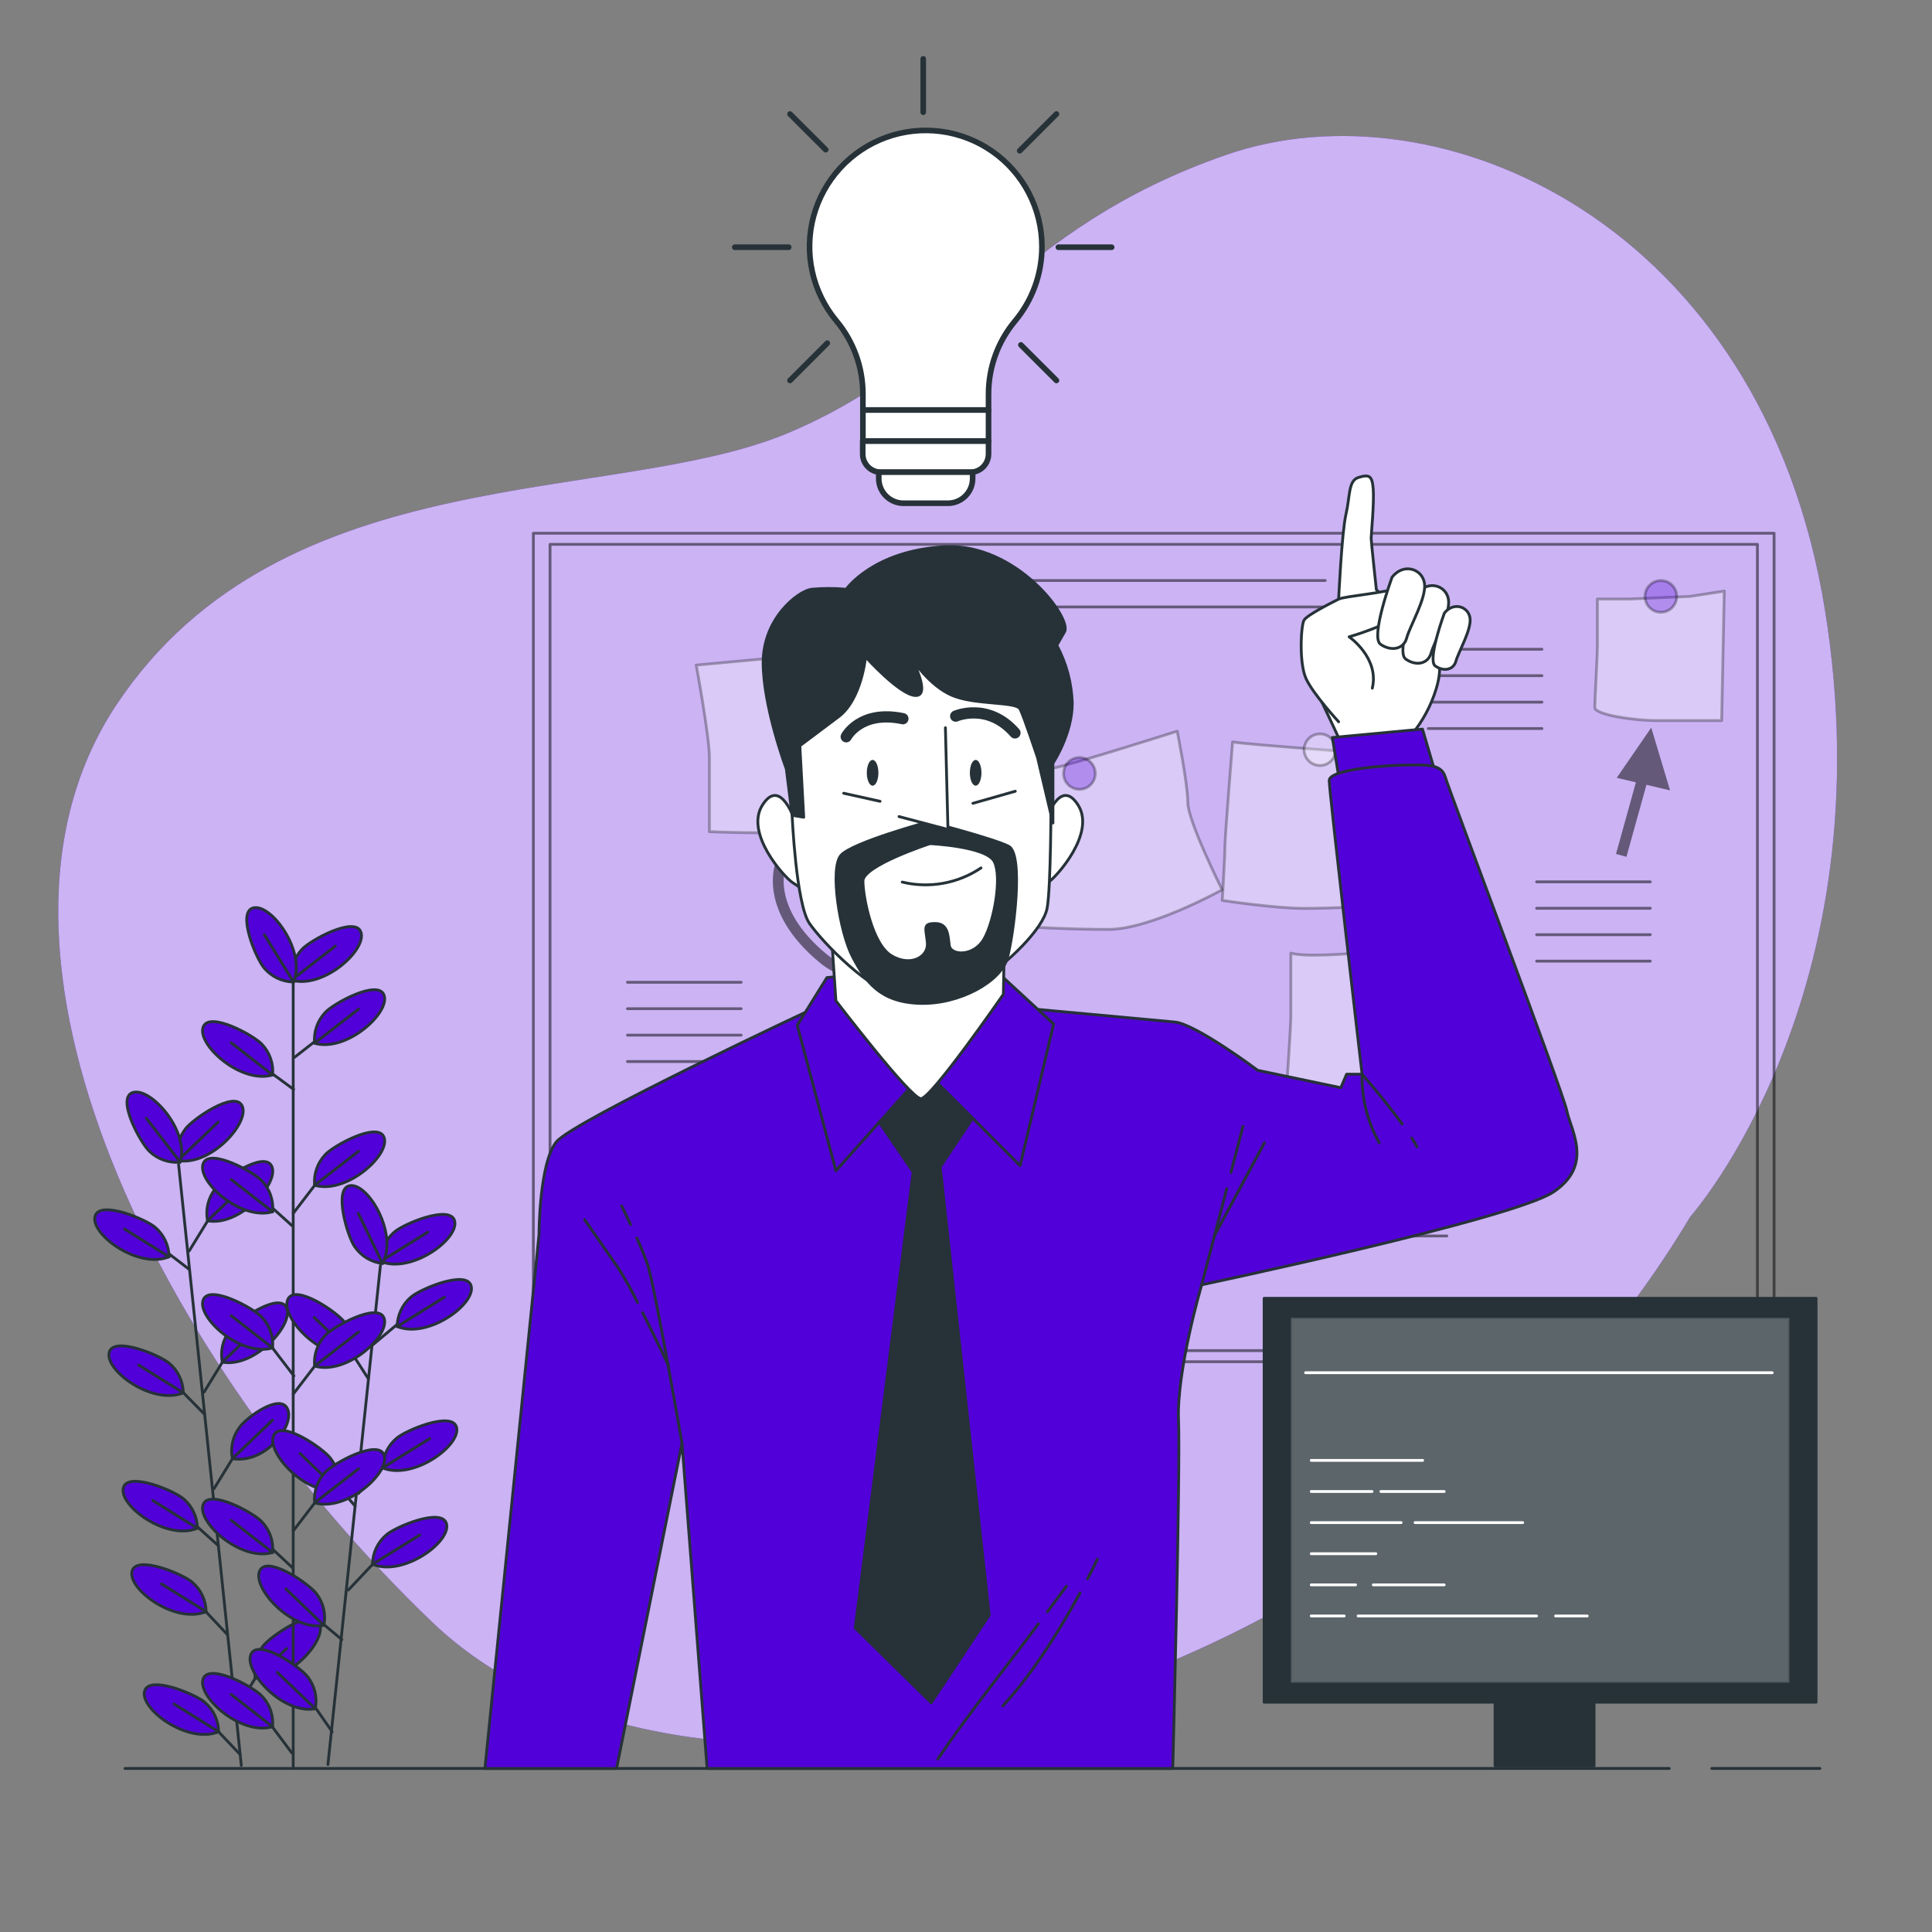 <svg width="688" height="688" viewBox="0 0 688 688" fill="none" xmlns="http://www.w3.org/2000/svg">
<rect x="0" y="0" width="688" height="688" fill="#808080" stroke="none"/>
<path d="M601.862 433.344C601.862 433.344 672.162 354.334 649.816 216.858C627.47 79.381 512.67 28.731 436.536 55.191C360.402 81.652 343.229 127.707 281.048 154.043C218.867 180.38 100.709 162.299 41.624 250.762C-17.462 339.225 57.971 485.811 154.002 577.727C250.033 669.644 495.085 612.1 601.862 433.344Z" fill="#5200D9"/>
<path opacity="0.7" d="M601.862 433.344C601.862 433.344 672.162 354.334 649.816 216.858C627.47 79.381 512.67 28.731 436.536 55.191C360.402 81.652 343.229 127.707 281.048 154.043C218.867 180.38 100.709 162.299 41.624 250.762C-17.462 339.225 57.971 485.811 154.002 577.727C250.033 669.644 495.085 612.1 601.862 433.344Z" fill="white"/>
<path opacity="0.5" d="M631.763 189.888H189.943V484.916H631.763V189.888Z" stroke="black" stroke-linecap="round" stroke-linejoin="round"/>
<path opacity="0.5" d="M625.832 193.851H195.874V480.967H625.832V193.851Z" stroke="black" stroke-linecap="round" stroke-linejoin="round"/>
<path opacity="0.3" d="M247.928 236.851C247.928 236.851 252.634 262.266 252.634 269.792V296.143C252.634 296.143 271.457 297.078 286.511 296.143C301.564 295.207 319.452 285.795 319.452 285.795C319.452 285.795 312.861 260.38 312.861 253.789C312.861 247.198 309.105 231.168 309.105 231.168L247.928 236.851Z" fill="white" stroke="black" stroke-linecap="round" stroke-linejoin="round"/>
<path opacity="0.3" d="M249.799 394.912C249.799 394.912 247.047 416.556 247.047 425.968C247.047 435.38 242.341 450.434 242.341 450.434C242.341 450.434 264.935 458.91 270.576 458.91C276.218 458.91 300.697 457.025 300.697 457.025L304.467 401.503C304.467 401.503 257.312 396.852 249.799 394.912Z" fill="white" stroke="black" stroke-linecap="round" stroke-linejoin="round"/>
<path opacity="0.3" d="M354.278 278.255L365.562 330.02C365.562 330.02 379.679 330.969 394.746 330.969C409.814 330.969 435.215 316.851 435.215 316.851C435.215 316.851 422.982 292.372 422.982 285.795C422.982 279.218 419.212 260.38 419.212 260.38C419.212 260.38 380.684 272.613 374.973 273.549C369.263 274.484 354.278 278.255 354.278 278.255Z" fill="white" stroke="black" stroke-linecap="round" stroke-linejoin="round"/>
<path opacity="0.3" d="M438.944 264.192C438.944 264.192 436.192 298.069 436.192 301.826C436.192 305.582 435.256 320.649 435.256 320.649C435.256 320.649 454.08 323.484 464.428 323.484C474.775 323.484 492.663 322.534 492.663 322.534C492.663 322.534 491.727 289.593 493.599 286.758C495.47 283.924 496.433 268.87 496.433 268.87C496.433 268.87 442.742 265.086 438.944 264.192Z" fill="white" stroke="black" stroke-linecap="round" stroke-linejoin="round"/>
<path opacity="0.3" d="M459.68 339.432V362.026C459.68 365.782 457.795 393.082 457.795 393.082C457.795 393.082 482.274 394.018 491.686 393.082C501.098 392.146 519.921 386.491 519.921 386.491L517.087 356.384L515.215 335.744C515.215 335.744 470.041 342.266 459.68 339.432Z" fill="white" stroke="black" stroke-linecap="round" stroke-linejoin="round"/>
<path opacity="0.3" d="M601.794 212.386L580.149 213.321H568.852V229.324C568.852 234.03 567.917 249.084 567.917 251.904C567.917 254.725 582.97 256.61 589.561 256.61H613.091L614.026 210.5L601.794 212.386Z" fill="white" stroke="black" stroke-linecap="round" stroke-linejoin="round"/>
<g opacity="0.5">
<path d="M547.208 314.031H587.676" stroke="black" stroke-linecap="round" stroke-linejoin="round"/>
<path d="M547.208 323.443H587.676" stroke="black" stroke-linecap="round" stroke-linejoin="round"/>
<path d="M547.208 332.854H587.676" stroke="black" stroke-linecap="round" stroke-linejoin="round"/>
<path d="M547.208 342.266H587.676" stroke="black" stroke-linecap="round" stroke-linejoin="round"/>
</g>
<g opacity="0.5">
<path d="M338.276 206.73H471.913" stroke="black" stroke-linecap="round" stroke-linejoin="round"/>
<path d="M338.276 216.142H471.913" stroke="black" stroke-linecap="round" stroke-linejoin="round"/>
</g>
<g opacity="0.5">
<path d="M474.733 411.906H515.215" stroke="black" stroke-linecap="round" stroke-linejoin="round"/>
<path d="M474.733 421.318H515.215" stroke="black" stroke-linecap="round" stroke-linejoin="round"/>
<path d="M474.733 430.729H515.215" stroke="black" stroke-linecap="round" stroke-linejoin="round"/>
<path d="M474.733 440.141H515.215" stroke="black" stroke-linecap="round" stroke-linejoin="round"/>
</g>
<g opacity="0.5">
<path d="M223.448 349.793H263.916" stroke="black" stroke-linecap="round" stroke-linejoin="round"/>
<path d="M223.448 359.205H263.916" stroke="black" stroke-linecap="round" stroke-linejoin="round"/>
<path d="M223.448 368.617H263.916" stroke="black" stroke-linecap="round" stroke-linejoin="round"/>
<path d="M223.448 378.028H263.916" stroke="black" stroke-linecap="round" stroke-linejoin="round"/>
</g>
<g opacity="0.5">
<path d="M508.625 231.209H549.093" stroke="black" stroke-linecap="round" stroke-linejoin="round"/>
<path d="M508.625 240.621H549.093" stroke="black" stroke-linecap="round" stroke-linejoin="round"/>
<path d="M508.625 250.033H549.093" stroke="black" stroke-linecap="round" stroke-linejoin="round"/>
<path d="M508.625 259.445H549.093" stroke="black" stroke-linecap="round" stroke-linejoin="round"/>
</g>
<path opacity="0.5" d="M360.512 321.076L337.312 327.708L343.284 332.882C332.428 340.023 309.435 352.256 294.395 339.831C274.223 323.167 279.658 308.761 279.892 308.183L278.103 307.467L276.328 306.738C276.039 307.44 269.448 324.254 291.946 342.83C297.068 347.033 303.526 349.264 310.15 349.119C324.185 349.119 338.675 340.753 346.325 335.551L353.879 342.087L360.512 321.076Z" fill="black"/>
<path opacity="0.5" d="M594.721 281.461L588.02 259.115L575.732 276.989L582.557 278.599L575.471 304.096L579.186 305.128L586.314 279.479L594.721 281.461Z" fill="black"/>
<path opacity="0.3" d="M286.51 239.672C286.51 238.553 286.178 237.459 285.556 236.528C284.934 235.598 284.05 234.873 283.016 234.446C281.982 234.018 280.844 233.907 279.747 234.126C278.649 234.345 277.642 234.885 276.851 235.678C276.061 236.47 275.523 237.479 275.307 238.577C275.09 239.675 275.204 240.812 275.634 241.845C276.064 242.879 276.791 243.761 277.723 244.381C278.655 245 279.75 245.33 280.869 245.327C282.366 245.323 283.801 244.726 284.859 243.666C285.916 242.606 286.51 241.169 286.51 239.672Z" fill="white" stroke="black" stroke-linecap="round" stroke-linejoin="round"/>
<path opacity="0.3" d="M390.041 275.434C390.041 274.315 389.709 273.222 389.088 272.292C388.466 271.362 387.583 270.637 386.55 270.209C385.516 269.781 384.379 269.669 383.282 269.887C382.185 270.105 381.177 270.644 380.386 271.435C379.595 272.226 379.057 273.234 378.839 274.331C378.62 275.428 378.732 276.565 379.16 277.598C379.589 278.632 380.313 279.515 381.243 280.136C382.173 280.758 383.267 281.089 384.385 281.089C385.128 281.089 385.863 280.943 386.55 280.659C387.236 280.375 387.859 279.958 388.384 279.433C388.909 278.908 389.326 278.284 389.61 277.598C389.894 276.912 390.041 276.177 390.041 275.434Z" fill="#5200D9" stroke="black" stroke-linecap="round" stroke-linejoin="round"/>
<path opacity="0.3" d="M470.042 272.613C473.157 272.613 475.683 270.087 475.683 266.972C475.683 263.856 473.157 261.33 470.042 261.33C466.926 261.33 464.4 263.856 464.4 266.972C464.4 270.087 466.926 272.613 470.042 272.613Z" fill="white" stroke="black" stroke-linecap="round" stroke-linejoin="round"/>
<path opacity="0.3" d="M494.507 345.087C494.509 343.968 494.18 342.873 493.56 341.941C492.94 341.01 492.058 340.283 491.025 339.852C489.992 339.422 488.854 339.308 487.756 339.525C486.658 339.742 485.649 340.279 484.857 341.07C484.065 341.86 483.525 342.868 483.305 343.965C483.086 345.062 483.197 346.2 483.625 347.234C484.053 348.269 484.777 349.153 485.708 349.775C486.638 350.397 487.732 350.729 488.851 350.729C490.349 350.729 491.785 350.135 492.845 349.077C493.905 348.02 494.503 346.585 494.507 345.087Z" fill="white" stroke="black" stroke-linecap="round" stroke-linejoin="round"/>
<path opacity="0.3" d="M286.51 405.315C286.51 404.195 286.178 403.101 285.556 402.171C284.934 401.241 284.05 400.516 283.016 400.088C281.982 399.661 280.844 399.55 279.747 399.769C278.649 399.988 277.642 400.528 276.851 401.32C276.061 402.113 275.523 403.122 275.307 404.22C275.09 405.318 275.204 406.455 275.634 407.488C276.064 408.521 276.791 409.404 277.723 410.023C278.655 410.643 279.75 410.973 280.869 410.97C282.366 410.966 283.801 410.369 284.859 409.309C285.916 408.248 286.51 406.812 286.51 405.315Z" fill="#5200D9" stroke="black" stroke-linecap="round" stroke-linejoin="round"/>
<path opacity="0.3" d="M591.446 218.027C594.562 218.027 597.087 215.501 597.087 212.386C597.087 209.27 594.562 206.744 591.446 206.744C588.33 206.744 585.804 209.27 585.804 212.386C585.804 215.501 588.33 218.027 591.446 218.027Z" fill="#5200D9" stroke="black" stroke-linecap="round" stroke-linejoin="round"/>
<path d="M646.72 462.336H450.172V606.169H646.72V462.336Z" fill="#263238" stroke="#263238" stroke-linecap="round" stroke-linejoin="round"/>
<path opacity="0.25" d="M637.239 469.271H459.653V599.234H637.239V469.271Z" fill="white" stroke="#263238" stroke-linecap="round" stroke-linejoin="round"/>
<path d="M567.655 600.638H532.402V628.832H567.655V600.638Z" fill="#263238" stroke="#263238" stroke-linecap="round" stroke-linejoin="round"/>
<path d="M464.923 488.838H631.102" stroke="white" stroke-linecap="round" stroke-linejoin="round"/>
<path d="M466.946 520.059H506.616" stroke="white" stroke-linecap="round" stroke-linejoin="round"/>
<path d="M491.741 531.136H514.28" stroke="white" stroke-linecap="round" stroke-linejoin="round"/>
<path d="M466.946 531.136H488.59" stroke="white" stroke-linecap="round" stroke-linejoin="round"/>
<path d="M503.919 542.213H542.241" stroke="white" stroke-linecap="round" stroke-linejoin="round"/>
<path d="M466.946 542.213H498.952" stroke="white" stroke-linecap="round" stroke-linejoin="round"/>
<path d="M466.946 553.29H489.939" stroke="white" stroke-linecap="round" stroke-linejoin="round"/>
<path d="M489.044 564.38H514.28" stroke="white" stroke-linecap="round" stroke-linejoin="round"/>
<path d="M466.946 564.38H482.729" stroke="white" stroke-linecap="round" stroke-linejoin="round"/>
<path d="M553.95 575.457H565.22" stroke="white" stroke-linecap="round" stroke-linejoin="round"/>
<path d="M483.637 575.457H547.194" stroke="white" stroke-linecap="round" stroke-linejoin="round"/>
<path d="M466.946 575.457H478.669" stroke="white" stroke-linecap="round" stroke-linejoin="round"/>
<path d="M63.599 414.713L85.931 628.694" stroke="#263238" stroke-linecap="round" stroke-linejoin="round"/>
<path d="M85.477 624.745L74.098 612.788" stroke="#263238" stroke-linecap="round" stroke-linejoin="round"/>
<path d="M77.854 616.696C77.83 614.698 77.378 612.728 76.528 610.919C75.678 609.11 74.451 607.505 72.928 606.211C69.749 603.39 53.072 596.358 51.476 602.234C49.77 608.632 66.86 621.182 77.854 616.696Z" fill="#5200D9" stroke="#263238" stroke-linecap="round" stroke-linejoin="round"/>
<path d="M77.854 616.696L61.961 606.788" stroke="#263238" stroke-linecap="round" stroke-linejoin="round"/>
<path d="M77.758 550.427L66.543 540.328" stroke="#263238" stroke-linecap="round" stroke-linejoin="round"/>
<path d="M70.286 544.235C70.263 542.24 69.812 540.274 68.965 538.467C68.117 536.661 66.893 535.057 65.374 533.764C62.209 530.93 45.518 523.912 43.935 529.787C42.215 536.172 59.292 548.735 70.286 544.235Z" fill="#5200D9" stroke="#263238" stroke-linecap="round" stroke-linejoin="round"/>
<path d="M70.286 544.235L54.407 534.342" stroke="#263238" stroke-linecap="round" stroke-linejoin="round"/>
<path d="M80.881 581.993L69.639 570.022" stroke="#263238" stroke-linecap="round" stroke-linejoin="round"/>
<path d="M73.396 573.93C73.368 571.934 72.914 569.967 72.065 568.161C71.215 566.355 69.989 564.752 68.47 563.458C65.305 560.624 48.614 553.606 47.032 559.482C45.312 565.866 62.388 578.429 73.396 573.93Z" fill="#5200D9" stroke="#263238" stroke-linecap="round" stroke-linejoin="round"/>
<path d="M73.396 573.93L57.503 564.036" stroke="#263238" stroke-linecap="round" stroke-linejoin="round"/>
<path d="M72.763 503.561L61.507 492.099" stroke="#263238" stroke-linecap="round" stroke-linejoin="round"/>
<path d="M65.264 496.007C65.235 494.009 64.781 492.041 63.932 490.233C63.082 488.425 61.857 486.819 60.338 485.522C57.173 482.701 40.482 475.683 38.9 481.559C37.152 487.943 54.256 500.493 65.264 496.007Z" fill="#5200D9" stroke="#263238" stroke-linecap="round" stroke-linejoin="round"/>
<path d="M65.263 496.007L49.371 486.113" stroke="#263238" stroke-linecap="round" stroke-linejoin="round"/>
<path d="M67.341 451.988L56.443 443.65" stroke="#263238" stroke-linecap="round" stroke-linejoin="round"/>
<path d="M60.2 447.558C60.177 445.563 59.726 443.596 58.879 441.79C58.031 439.983 56.807 438.38 55.288 437.086C52.109 434.252 35.432 427.234 33.849 433.11C32.13 439.508 49.206 452.057 60.2 447.558Z" fill="#5200D9" stroke="#263238" stroke-linecap="round" stroke-linejoin="round"/>
<path d="M60.2 447.558L44.321 437.664" stroke="#263238" stroke-linecap="round" stroke-linejoin="round"/>
<path d="M84.376 608.261L93.775 592.946" stroke="#263238" stroke-linecap="round" stroke-linejoin="round"/>
<path d="M90.899 597.542C90.516 595.584 90.555 593.566 91.016 591.625C91.476 589.684 92.347 587.863 93.568 586.286C96.086 582.86 110.961 572.526 113.726 577.961C116.712 583.864 102.595 599.675 90.899 597.542Z" fill="#5200D9" stroke="#263238" stroke-linecap="round" stroke-linejoin="round"/>
<path d="M90.898 597.542L102.085 587.057" stroke="#263238" stroke-linecap="round" stroke-linejoin="round"/>
<path d="M76.217 530.131L85.615 514.817" stroke="#263238" stroke-linecap="round" stroke-linejoin="round"/>
<path d="M82.753 519.413C82.363 517.454 82.397 515.435 82.852 513.492C83.308 511.548 84.175 509.724 85.394 508.143C87.913 504.717 99.553 496.144 102.319 501.566C105.319 507.455 94.435 521.504 82.753 519.413Z" fill="#5200D9" stroke="#263238" stroke-linecap="round" stroke-linejoin="round"/>
<path d="M82.752 519.413L97.049 505.735" stroke="#263238" stroke-linecap="round" stroke-linejoin="round"/>
<path d="M72.639 495.787L82.023 480.472" stroke="#263238" stroke-linecap="round" stroke-linejoin="round"/>
<path d="M79.161 485.067C78.776 483.11 78.814 481.094 79.272 479.152C79.73 477.211 80.598 475.39 81.817 473.812C84.335 470.386 99.21 460.052 101.975 465.556C104.975 471.39 90.816 487.2 79.161 485.067Z" fill="#5200D9" stroke="#263238" stroke-linecap="round" stroke-linejoin="round"/>
<path d="M79.161 485.067L93.472 471.404" stroke="#263238" stroke-linecap="round" stroke-linejoin="round"/>
<path d="M67.383 445.452L76.781 430.138" stroke="#263238" stroke-linecap="round" stroke-linejoin="round"/>
<path d="M73.905 434.733C73.52 432.774 73.557 430.755 74.015 428.812C74.473 426.868 75.341 425.045 76.561 423.464C79.079 420.038 93.953 409.704 96.719 415.208C99.719 421.056 85.601 436.853 73.905 434.733Z" fill="#5200D9" stroke="#263238" stroke-linecap="round" stroke-linejoin="round"/>
<path d="M73.905 434.733L88.215 421.056" stroke="#263238" stroke-linecap="round" stroke-linejoin="round"/>
<path d="M63.365 413.268C62.98 411.307 63.02 409.286 63.483 407.342C63.946 405.398 64.82 403.576 66.048 401.998C68.566 398.572 83.441 388.238 86.193 393.742C89.178 399.577 75.061 415.387 63.365 413.268Z" fill="#5200D9" stroke="#263238" stroke-linecap="round" stroke-linejoin="round"/>
<path d="M63.365 413.268L77.675 399.59" stroke="#263238" stroke-linecap="round" stroke-linejoin="round"/>
<path d="M64.191 413.86C62.203 414.037 60.201 413.789 58.317 413.132C56.433 412.475 54.711 411.423 53.265 410.048C50.128 407.172 41.431 391.307 47.114 389.119C53.293 386.752 67.534 402.453 64.191 413.86Z" fill="#5200D9" stroke="#263238" stroke-linecap="round" stroke-linejoin="round"/>
<path d="M64.19 413.86L52.095 398.201" stroke="#263238" stroke-linecap="round" stroke-linejoin="round"/>
<path d="M104.411 344.358V629.245" stroke="#263238" stroke-linecap="round" stroke-linejoin="round"/>
<path d="M135.467 450.667L116.781 628.35" stroke="#263238" stroke-linecap="round" stroke-linejoin="round"/>
<path d="M121.749 583.878L112.447 576.104" stroke="#263238" stroke-linecap="round" stroke-linejoin="round"/>
<path d="M115.336 578.801C115.726 576.842 115.692 574.823 115.236 572.88C114.78 570.936 113.914 569.112 112.694 567.531C110.176 564.105 95.288 553.771 92.522 559.275C89.522 565.123 103.654 580.933 115.336 578.801Z" fill="#5200D9" stroke="#263238" stroke-linecap="round" stroke-linejoin="round"/>
<path d="M115.336 578.801L101.838 565.839" stroke="#263238" stroke-linecap="round" stroke-linejoin="round"/>
<path d="M118.281 616.682L109.392 603.899" stroke="#263238" stroke-linecap="round" stroke-linejoin="round"/>
<path d="M112.268 608.495C112.659 606.529 112.625 604.502 112.167 602.551C111.708 600.6 110.837 598.77 109.612 597.184C107.094 593.758 92.206 583.424 89.44 588.928C86.44 594.817 100.572 610.628 112.268 608.495Z" fill="#5200D9" stroke="#263238" stroke-linecap="round" stroke-linejoin="round"/>
<path d="M112.268 608.495L98.755 595.533" stroke="#263238" stroke-linecap="round" stroke-linejoin="round"/>
<path d="M126.454 536.31L117.483 525.962" stroke="#263238" stroke-linecap="round" stroke-linejoin="round"/>
<path d="M120.345 530.558C120.734 528.599 120.698 526.579 120.24 524.635C119.782 522.691 118.912 520.868 117.689 519.289C115.171 515.876 100.297 505.529 97.531 511.033C94.531 516.894 108.704 532.691 120.345 530.558Z" fill="#5200D9" stroke="#263238" stroke-linecap="round" stroke-linejoin="round"/>
<path d="M120.345 530.558L106.846 517.61" stroke="#263238" stroke-linecap="round" stroke-linejoin="round"/>
<path d="M131.16 490.971L122.505 477.513" stroke="#263238" stroke-linecap="round" stroke-linejoin="round"/>
<path d="M125.381 482.109C125.766 480.152 125.728 478.135 125.27 476.194C124.812 474.253 123.945 472.432 122.725 470.853C120.207 467.427 105.319 457.093 102.553 462.597C99.553 468.445 113.685 484.242 125.381 482.109Z" fill="#5200D9" stroke="#263238" stroke-linecap="round" stroke-linejoin="round"/>
<path d="M125.381 482.109L111.869 469.161" stroke="#263238" stroke-linecap="round" stroke-linejoin="round"/>
<path d="M124.046 566.21L136.389 553.152" stroke="#263238" stroke-linecap="round" stroke-linejoin="round"/>
<path d="M132.646 557.06C132.67 555.065 133.12 553.098 133.968 551.292C134.815 549.486 136.04 547.882 137.559 546.589C140.724 543.754 157.401 536.723 158.997 542.598C160.717 549.024 143.641 561.546 132.646 557.06Z" fill="#5200D9" stroke="#263238" stroke-linecap="round" stroke-linejoin="round"/>
<path d="M132.646 557.06L149.461 546.63" stroke="#263238" stroke-linecap="round" stroke-linejoin="round"/>
<path d="M127.61 531.865L139.953 518.821" stroke="#263238" stroke-linecap="round" stroke-linejoin="round"/>
<path d="M136.224 522.729C136.246 520.731 136.696 518.762 137.544 516.954C138.391 515.145 139.616 513.539 141.136 512.244C144.301 509.409 160.978 502.378 162.575 508.253C164.281 514.624 147.232 527.214 136.224 522.729Z" fill="#5200D9" stroke="#263238" stroke-linecap="round" stroke-linejoin="round"/>
<path d="M136.21 522.729L153.025 512.299" stroke="#263238" stroke-linecap="round" stroke-linejoin="round"/>
<path d="M132.701 478.958L145.181 468.473" stroke="#263238" stroke-linecap="round" stroke-linejoin="round"/>
<path d="M141.439 472.381C141.462 470.387 141.91 468.421 142.755 466.615C143.6 464.809 144.822 463.205 146.338 461.909C149.516 459.075 166.193 452.043 167.776 457.919C169.509 464.304 152.433 476.867 141.439 472.381Z" fill="#5200D9" stroke="#263238" stroke-linecap="round" stroke-linejoin="round"/>
<path d="M141.439 472.381L158.24 461.951" stroke="#263238" stroke-linecap="round" stroke-linejoin="round"/>
<path d="M135.536 449.209C135.558 447.212 136.008 445.243 136.856 443.434C137.703 441.625 138.928 440.019 140.448 438.724C143.613 435.889 160.29 428.858 161.887 434.733C163.607 441.132 146.53 453.695 135.536 449.209Z" fill="#5200D9" stroke="#263238" stroke-linecap="round" stroke-linejoin="round"/>
<path d="M135.536 449.209L152.351 438.765" stroke="#263238" stroke-linecap="round" stroke-linejoin="round"/>
<path d="M136.224 449.952C134.241 449.72 132.33 449.066 130.621 448.034C128.912 447.001 127.444 445.614 126.317 443.966C123.826 440.526 118.584 423.189 124.597 422.226C131.133 421.18 141.838 439.481 136.224 449.952Z" fill="#5200D9" stroke="#263238" stroke-linecap="round" stroke-linejoin="round"/>
<path d="M136.224 449.952L127.61 432.133" stroke="#263238" stroke-linecap="round" stroke-linejoin="round"/>
<path d="M103.957 624.277L93.747 610.627" stroke="#263238" stroke-linecap="round" stroke-linejoin="round"/>
<path d="M97.077 614.893C97.259 612.905 97.013 610.902 96.356 609.017C95.698 607.132 94.644 605.411 93.265 603.968C90.403 600.817 74.538 592.107 72.364 597.789C69.983 603.968 85.67 618.223 97.077 614.893Z" fill="#5200D9" stroke="#263238" stroke-linecap="round" stroke-linejoin="round"/>
<path d="M97.077 614.893L82.298 603.404" stroke="#263238" stroke-linecap="round" stroke-linejoin="round"/>
<path d="M104.314 558.422L93.747 548.57" stroke="#263238" stroke-linecap="round" stroke-linejoin="round"/>
<path d="M97.077 552.849C97.259 550.862 97.013 548.858 96.356 546.973C95.698 545.089 94.644 543.367 93.265 541.924C90.403 538.773 74.538 530.063 72.364 535.746C69.983 541.924 85.67 556.179 97.077 552.849Z" fill="#5200D9" stroke="#263238" stroke-linecap="round" stroke-linejoin="round"/>
<path d="M97.077 552.849L82.298 541.36" stroke="#263238" stroke-linecap="round" stroke-linejoin="round"/>
<path d="M104.672 489.98L93.747 475.724" stroke="#263238" stroke-linecap="round" stroke-linejoin="round"/>
<path d="M97.077 480.004C97.259 478.014 97.013 476.008 96.356 474.121C95.698 472.234 94.645 470.51 93.265 469.065C90.403 465.927 74.538 457.217 72.364 462.886C69.983 469.065 85.67 483.334 97.077 480.004Z" fill="#5200D9" stroke="#263238" stroke-linecap="round" stroke-linejoin="round"/>
<path d="M97.077 480.004L82.298 468.514" stroke="#263238" stroke-linecap="round" stroke-linejoin="round"/>
<path d="M103.957 436.44L93.747 427.234" stroke="#263238" stroke-linecap="round" stroke-linejoin="round"/>
<path d="M97.077 431.514C97.269 429.513 97.028 427.494 96.371 425.594C95.713 423.695 94.654 421.959 93.265 420.506C90.403 417.368 74.538 408.644 72.364 414.327C69.983 420.574 85.67 434.816 97.077 431.514Z" fill="#5200D9" stroke="#263238" stroke-linecap="round" stroke-linejoin="round"/>
<path d="M97.077 431.514L82.298 420.01" stroke="#263238" stroke-linecap="round" stroke-linejoin="round"/>
<path d="M104.548 387.922L93.953 380.147" stroke="#263238" stroke-linecap="round" stroke-linejoin="round"/>
<path d="M97.077 382.803C97.259 380.813 97.013 378.808 96.356 376.921C95.698 375.034 94.645 373.31 93.265 371.864C90.403 368.727 74.538 360.017 72.364 365.686C69.983 371.864 85.67 386.133 97.077 382.803Z" fill="#5200D9" stroke="#263238" stroke-linecap="round" stroke-linejoin="round"/>
<path d="M97.077 382.803L82.298 371.314" stroke="#263238" stroke-linecap="round" stroke-linejoin="round"/>
<path d="M104.438 545.144L115.364 530.888" stroke="#263238" stroke-linecap="round" stroke-linejoin="round"/>
<path d="M112.034 535.168C111.855 533.182 112.103 531.182 112.76 529.3C113.418 527.418 114.469 525.698 115.845 524.256C118.694 521.119 134.573 512.395 136.747 518.078C139.127 524.256 123.441 538.484 112.034 535.168Z" fill="#5200D9" stroke="#263238" stroke-linecap="round" stroke-linejoin="round"/>
<path d="M112.034 535.168L127.679 523.045" stroke="#263238" stroke-linecap="round" stroke-linejoin="round"/>
<path d="M104.438 496.433L115.364 482.178" stroke="#263238" stroke-linecap="round" stroke-linejoin="round"/>
<path d="M112.034 486.457C111.852 484.467 112.097 482.462 112.755 480.575C113.412 478.688 114.466 476.964 115.846 475.518C118.694 472.381 134.573 463.671 136.747 469.34C139.128 475.518 123.441 489.856 112.034 486.457Z" fill="#5200D9" stroke="#263238" stroke-linecap="round" stroke-linejoin="round"/>
<path d="M112.034 486.457L127.679 474.349" stroke="#263238" stroke-linecap="round" stroke-linejoin="round"/>
<path d="M104.438 432.064L115.364 417.795" stroke="#263238" stroke-linecap="round" stroke-linejoin="round"/>
<path d="M112.034 422.074C111.852 420.087 112.098 418.083 112.755 416.198C113.413 414.314 114.466 412.592 115.845 411.149C118.694 407.998 134.573 399.288 136.747 404.971C139.127 411.149 123.441 425.404 112.034 422.074Z" fill="#5200D9" stroke="#263238" stroke-linecap="round" stroke-linejoin="round"/>
<path d="M112.034 422.074L127.679 409.965" stroke="#263238" stroke-linecap="round" stroke-linejoin="round"/>
<path d="M104.906 376.501L115.625 368.135" stroke="#263238" stroke-linecap="round" stroke-linejoin="round"/>
<path d="M112.034 371.52C111.839 369.519 112.079 367.5 112.737 365.6C113.395 363.7 114.455 361.964 115.845 360.512C118.694 357.361 134.573 348.651 136.747 354.334C139.127 360.512 123.441 374.795 112.034 371.52Z" fill="#5200D9" stroke="#263238" stroke-linecap="round" stroke-linejoin="round"/>
<path d="M112.034 371.465L127.679 359.356" stroke="#263238" stroke-linecap="round" stroke-linejoin="round"/>
<path d="M103.778 349.022C103.585 347.022 103.824 345.004 104.479 343.105C105.134 341.206 106.19 339.469 107.576 338.014C110.438 334.877 126.303 326.153 128.491 331.836C130.871 338.083 115.185 352.352 103.778 349.022Z" fill="#5200D9" stroke="#263238" stroke-linecap="round" stroke-linejoin="round"/>
<path d="M103.778 349.022L119.423 336.9" stroke="#263238" stroke-linecap="round" stroke-linejoin="round"/>
<path d="M104.576 349.697C102.579 349.669 100.611 349.214 98.805 348.362C96.999 347.51 95.396 346.28 94.105 344.757C91.27 341.592 84.266 324.901 90.142 323.319C96.513 321.599 109.048 338.702 104.576 349.697Z" fill="#5200D9" stroke="#263238" stroke-linecap="round" stroke-linejoin="round"/>
<path d="M104.549 349.697L94.132 332.854" stroke="#263238" stroke-linecap="round" stroke-linejoin="round"/>
<path d="M609.568 629.754H648.096" stroke="#263238" stroke-linecap="round" stroke-linejoin="round"/>
<path d="M44.486 629.754H594.432" stroke="#263238" stroke-linecap="round" stroke-linejoin="round"/>
<path d="M371.038 87.83C371.04 81.185 369.442 74.637 366.377 68.74C363.313 62.843 358.874 57.771 353.435 53.953C347.996 50.135 341.717 47.683 335.13 46.804C328.543 45.926 321.841 46.648 315.592 48.907C309.342 51.167 303.729 54.899 299.227 59.787C294.725 64.675 291.467 70.576 289.728 76.989C287.989 83.403 287.82 90.141 289.236 96.634C290.652 103.127 293.611 109.183 297.863 114.291C303.96 121.605 307.296 130.829 307.288 140.352V146.021H352.022V140.352C352.015 130.848 355.346 121.644 361.434 114.346C367.649 106.909 371.049 97.522 371.038 87.83Z" fill="white" stroke="#263238" stroke-width="2" stroke-linecap="round" stroke-linejoin="round"/>
<path d="M352.022 146.007H307.288V157.07H352.022V146.007Z" fill="white" stroke="#263238" stroke-width="2" stroke-linecap="round" stroke-linejoin="round"/>
<path d="M307.288 157.098H352.022V161.666C352.022 163.392 351.336 165.048 350.115 166.268C348.895 167.489 347.239 168.175 345.513 168.175H313.728C312.002 168.175 310.346 167.489 309.126 166.268C307.905 165.048 307.219 163.392 307.219 161.666V157.098H307.288Z" fill="white" stroke="#263238" stroke-width="2" stroke-linecap="round" stroke-linejoin="round"/>
<path d="M312.93 168.147H346.366V170.39C346.366 171.548 346.138 172.695 345.695 173.765C345.252 174.836 344.602 175.808 343.783 176.627C342.964 177.446 341.992 178.096 340.922 178.539C339.852 178.982 338.705 179.21 337.546 179.21H321.75C319.411 179.21 317.167 178.281 315.513 176.627C313.859 174.973 312.93 172.729 312.93 170.39V168.147Z" fill="white" stroke="#263238" stroke-width="2" stroke-linecap="round" stroke-linejoin="round"/>
<path d="M376.9 88.037H395.861" stroke="#263238" stroke-width="2" stroke-linecap="round" stroke-linejoin="round"/>
<path d="M261.674 88.037H280.869" stroke="#263238" stroke-width="2" stroke-linecap="round" stroke-linejoin="round"/>
<path d="M328.768 39.959V20.956" stroke="#263238" stroke-width="2" stroke-linecap="round" stroke-linejoin="round"/>
<path d="M363.126 53.678L376.212 40.606" stroke="#263238" stroke-width="2" stroke-linecap="round" stroke-linejoin="round"/>
<path d="M281.323 135.481L294.602 122.203" stroke="#263238" stroke-width="2" stroke-linecap="round" stroke-linejoin="round"/>
<path d="M294.037 53.306L281.323 40.606" stroke="#263238" stroke-width="2" stroke-linecap="round" stroke-linejoin="round"/>
<path d="M376.212 135.481L363.553 122.836" stroke="#263238" stroke-width="2" stroke-linecap="round" stroke-linejoin="round"/>
<path d="M478.573 266.738C478.573 266.738 469.244 246.579 468.115 244.722C466.987 242.864 465.872 231.65 466.629 228.292C467.386 224.935 476.702 213.363 476.702 213.363C476.702 213.363 477.816 189.489 479.316 183.091C480.816 176.692 480.059 171.147 483.788 170.019C487.517 168.89 488.645 169.276 489.017 174.147C489.388 179.018 488.274 190.562 488.274 191.677C488.274 192.791 490.131 209.964 490.131 209.964C490.131 209.964 507.675 227.852 509.547 229.751C511.418 231.65 514.39 235.723 511.404 245.423C509.598 251.273 506.683 256.72 502.818 261.468L504.318 268.939L478.573 270.797V266.738Z" fill="white" stroke="#263238" stroke-linecap="round" stroke-linejoin="round"/>
<path d="M476.701 257.037C476.701 257.037 467.744 247.336 465.129 241.736C462.515 236.135 463.272 222.706 464.386 220.834C465.501 218.963 474.459 214.491 476.701 213.363C478.944 212.234 494.245 211.133 497.603 209.235C500.96 207.336 504.689 212.964 499.846 217.821C495.002 222.678 480.43 226.779 480.43 226.779C480.43 226.779 491.259 234.236 488.686 245.066" fill="white"/>
<path d="M476.701 257.037C476.701 257.037 467.744 247.336 465.129 241.736C462.515 236.135 463.272 222.706 464.386 220.834C465.501 218.963 474.459 214.491 476.701 213.363C478.944 212.234 494.245 211.133 497.603 209.235C500.96 207.336 504.689 212.964 499.846 217.821C495.002 222.678 480.43 226.779 480.43 226.779C480.43 226.779 491.259 234.236 488.686 245.066" stroke="#263238" stroke-linecap="round" stroke-linejoin="round"/>
<path d="M504.552 211.422C504.552 211.422 496.929 232.062 500.561 234.677C504.194 237.291 508.556 236.493 509.643 232.503C510.73 228.512 516.523 218.743 515.821 213.596C515.119 208.45 508.556 206.4 504.552 211.422Z" fill="white" stroke="#263238" stroke-linecap="round" stroke-linejoin="round"/>
<path d="M514.349 218.33C514.349 218.33 508.171 235.103 511.115 237.167C514.06 239.231 517.596 238.64 518.477 235.406C519.358 232.172 524.063 224.219 523.486 220.091C522.908 215.963 517.596 214.202 514.349 218.33Z" fill="white" stroke="#263238" stroke-linecap="round" stroke-linejoin="round"/>
<path d="M495.731 205.533C495.731 205.533 487.902 226.806 491.603 229.421C495.305 232.035 499.859 231.278 500.933 227.178C502.006 223.077 508.019 212.991 507.276 207.776C506.533 202.561 499.845 200.304 495.731 205.533Z" fill="white" stroke="#263238" stroke-linecap="round" stroke-linejoin="round"/>
<path d="M477.073 278.681L474.458 262.637L506.561 259.637L512.147 278.681H477.073Z" fill="#5200D9" stroke="#263238" stroke-linecap="round" stroke-linejoin="round"/>
<path d="M219.568 629.754L242.864 513.936L251.808 629.754H417.63C417.822 622.296 420.382 522.894 419.68 505.68C418.992 487.792 427.936 457.52 427.936 457.52C427.936 457.52 538.704 434.128 553.152 424.496C567.6 414.864 559.344 402.48 557.968 395.6C556.592 388.72 516 281.392 514.624 276.576C513.248 271.76 507.056 272.448 500.864 272.448C494.672 272.448 473.344 273.824 473.344 277.952C473.344 282.08 485.04 382.528 485.04 382.528H479.536L477.472 387.344L447.888 381.152C447.888 381.152 425.872 364.64 418.304 363.952L366.016 359.136H289.648C289.648 359.136 204.336 399.04 198.144 406.608C191.952 414.176 191.952 439.632 191.952 439.632L172.688 629.754H219.568Z" fill="#5200D9" stroke="#263238" stroke-linecap="round" stroke-linejoin="round"/>
<path d="M372.965 573.985L379.776 564.848" stroke="#263238" stroke-linecap="round" stroke-linejoin="round"/>
<path d="M333.941 626.41C345.376 609.568 357.76 594.432 369.786 578.264" stroke="#263238" stroke-linecap="round" stroke-linejoin="round"/>
<path d="M384.606 567.27C378.483 578.498 368.424 595.313 357.086 607.504" stroke="#263238" stroke-linecap="round" stroke-linejoin="round"/>
<path d="M390.784 555.216C390.784 555.216 389.518 557.968 387.261 562.275" stroke="#263238" stroke-linecap="round" stroke-linejoin="round"/>
<path d="M438.353 417.52L442.618 401.104" stroke="#263238" stroke-linecap="round" stroke-linejoin="round"/>
<path d="M427.936 457.52L436.853 423.299" stroke="#263238" stroke-linecap="round" stroke-linejoin="round"/>
<path d="M432.408 440.141L450.282 406.938" stroke="#263238" stroke-linecap="round" stroke-linejoin="round"/>
<path d="M502.735 405.26C503.451 406.36 504.084 407.406 504.634 408.397" stroke="#263238" stroke-linecap="round" stroke-linejoin="round"/>
<path d="M491.136 406.938C486.956 399.493 484.851 391.064 485.04 382.528C485.04 382.528 493.035 391.596 499.323 400.278" stroke="#263238" stroke-linecap="round" stroke-linejoin="round"/>
<path d="M224.563 436.068C222.788 432.284 221.371 429.45 221.371 429.45" stroke="#263238" stroke-linecap="round" stroke-linejoin="round"/>
<path d="M242.864 513.936C242.864 513.936 233.136 457.864 230.673 450.516C229.792 447.847 228.32 444.338 226.806 440.884" stroke="#263238" stroke-linecap="round" stroke-linejoin="round"/>
<path d="M227.04 463.836C225.047 459.777 222.847 455.823 220.449 451.988L208.203 434.348" stroke="#263238" stroke-linecap="round" stroke-linejoin="round"/>
<path d="M238.048 486.278C238.048 486.278 233.494 476.646 228.843 467.441" stroke="#263238" stroke-linecap="round" stroke-linejoin="round"/>
<path d="M310.522 395.834L325.19 417.382L304.55 579.75L331.616 606.362L352.256 575.168L334.822 415.552L349.504 393.536L327.942 376.102L310.522 395.834Z" fill="#263238" stroke="#263238" stroke-linecap="round" stroke-linejoin="round"/>
<path d="M324.282 387.11L297.67 416.928L283.91 365.094L294.464 348.128L303.174 347.206L357.306 348.128L375.194 364.64L363.264 415.098L333.446 385.28L324.282 387.11Z" fill="#5200D9" stroke="#263238" stroke-linecap="round" stroke-linejoin="round"/>
<path d="M295.84 329.318L297.67 356.384C297.67 356.384 324.282 391.238 327.942 391.238C331.602 391.238 357.306 354.086 357.306 354.086L357.76 330.694L295.84 329.318Z" fill="white" stroke="#263238" stroke-linecap="round" stroke-linejoin="round"/>
<path d="M283.002 292.166C283.002 292.166 277.952 276.576 271.526 286.662C265.1 296.748 279.328 312.352 282.08 314.182L284.832 316.026L283.002 292.166Z" fill="white" stroke="#263238" stroke-linecap="round" stroke-linejoin="round"/>
<path d="M372.442 292.166C372.442 292.166 377.478 276.576 383.904 286.662C390.33 296.748 376.102 312.352 373.35 314.182L370.598 316.026L372.442 292.166Z" fill="white" stroke="#263238" stroke-linecap="round" stroke-linejoin="round"/>
<path d="M282.08 290.336C282.08 290.336 283.456 321.984 288.272 328.864C293.088 335.744 309.6 352.944 321.984 355.696C334.368 358.448 339.184 355.696 348.816 349.504C358.448 343.312 371.52 330.928 372.896 323.36C374.272 315.792 374.272 284.144 374.272 284.144L371.52 251.12C371.52 251.12 370.144 231.856 346.752 223.6C323.36 215.344 304.784 209.84 297.216 223.6C289.648 237.36 280.016 252.496 280.016 252.496L282.08 290.336Z" fill="white" stroke="#263238" stroke-linecap="round" stroke-linejoin="round"/>
<path d="M321.296 314.113C326.064 315.267 331.019 315.415 335.848 314.548C340.676 313.681 345.27 311.818 349.339 309.077" stroke="#263238" stroke-linecap="round" stroke-linejoin="round"/>
<path d="M300.45 282.479L313.398 285.355" stroke="#263238" stroke-linecap="round" stroke-linejoin="round"/>
<path d="M346.463 286.07L361.558 281.764" stroke="#263238" stroke-linecap="round" stroke-linejoin="round"/>
<path d="M308.224 233.92C308.224 233.92 306.848 249.056 298.592 255.248L284.832 265.568L286.208 291.024L282.08 290.336L280.016 273.824C280.016 273.824 271.76 251.808 271.76 235.984C271.76 220.16 284.144 210.528 288.96 209.84C293.079 209.464 297.224 209.464 301.344 209.84C301.344 209.84 310.976 196.08 336.432 194.704C361.888 193.328 381.84 220.16 379.088 224.976L376.336 229.792C379.738 236.155 381.621 243.22 381.84 250.432C381.84 261.44 374.96 271.76 374.96 271.76V293.088L369.456 269.696C369.456 269.696 364.64 255.248 363.264 252.496C361.888 249.744 347.44 251.12 339.184 247.68C330.928 244.24 324.736 234.608 324.736 234.608C324.736 234.608 331.616 247.68 326.112 247.68C320.608 247.68 308.224 233.92 308.224 233.92Z" fill="#263238" stroke="#263238" stroke-linecap="round" stroke-linejoin="round"/>
<path d="M359.136 301.344C353.632 298.592 330.694 292.634 330.694 292.634C330.694 292.634 303.642 299.968 299.514 304.55C295.386 309.132 299.046 332.07 303.642 340.794C308.238 349.518 313.274 356.838 327.488 357.306C341.702 357.774 356.384 349.504 358.682 341.248C360.98 332.992 364.64 304.096 359.136 301.344ZM350.426 334.368C346.752 340.794 338.496 340.326 338.042 336.666C337.588 333.006 337.574 328.864 332.992 328.864C328.41 328.864 329.786 330.694 330.24 335.744C330.694 340.794 324.282 344.454 317.402 340.326C310.522 336.198 307.302 319.232 307.302 313.728C307.302 308.224 331.162 300.422 331.162 300.422C331.162 300.422 351.334 301.344 354.086 306.848C356.838 312.352 354.086 327.942 350.426 334.368Z" fill="#263238" stroke="#263238" stroke-linecap="round" stroke-linejoin="round"/>
<path d="M310.742 279.782C311.882 279.782 312.806 277.731 312.806 275.2C312.806 272.669 311.882 270.618 310.742 270.618C309.602 270.618 308.678 272.669 308.678 275.2C308.678 277.731 309.602 279.782 310.742 279.782Z" fill="#263238"/>
<path d="M347.44 279.782C348.58 279.782 349.504 277.731 349.504 275.2C349.504 272.669 348.58 270.618 347.44 270.618C346.3 270.618 345.376 272.669 345.376 275.2C345.376 277.731 346.3 279.782 347.44 279.782Z" fill="#263238"/>
<path d="M301.344 262.362C301.344 262.362 306.394 252.73 321.53 255.936" stroke="#263238" stroke-width="4" stroke-linecap="round" stroke-linejoin="round"/>
<path d="M340.326 255.014C340.326 255.014 351.802 249.978 361.434 260.986" stroke="#263238" stroke-width="4" stroke-linecap="round" stroke-linejoin="round"/>
<path d="M336.666 259.142L337.574 295.386L320.154 290.79" fill="white"/>
<path d="M336.666 259.142L337.574 295.386L320.154 290.79" stroke="#263238" stroke-linecap="round" stroke-linejoin="round"/>
</svg>
